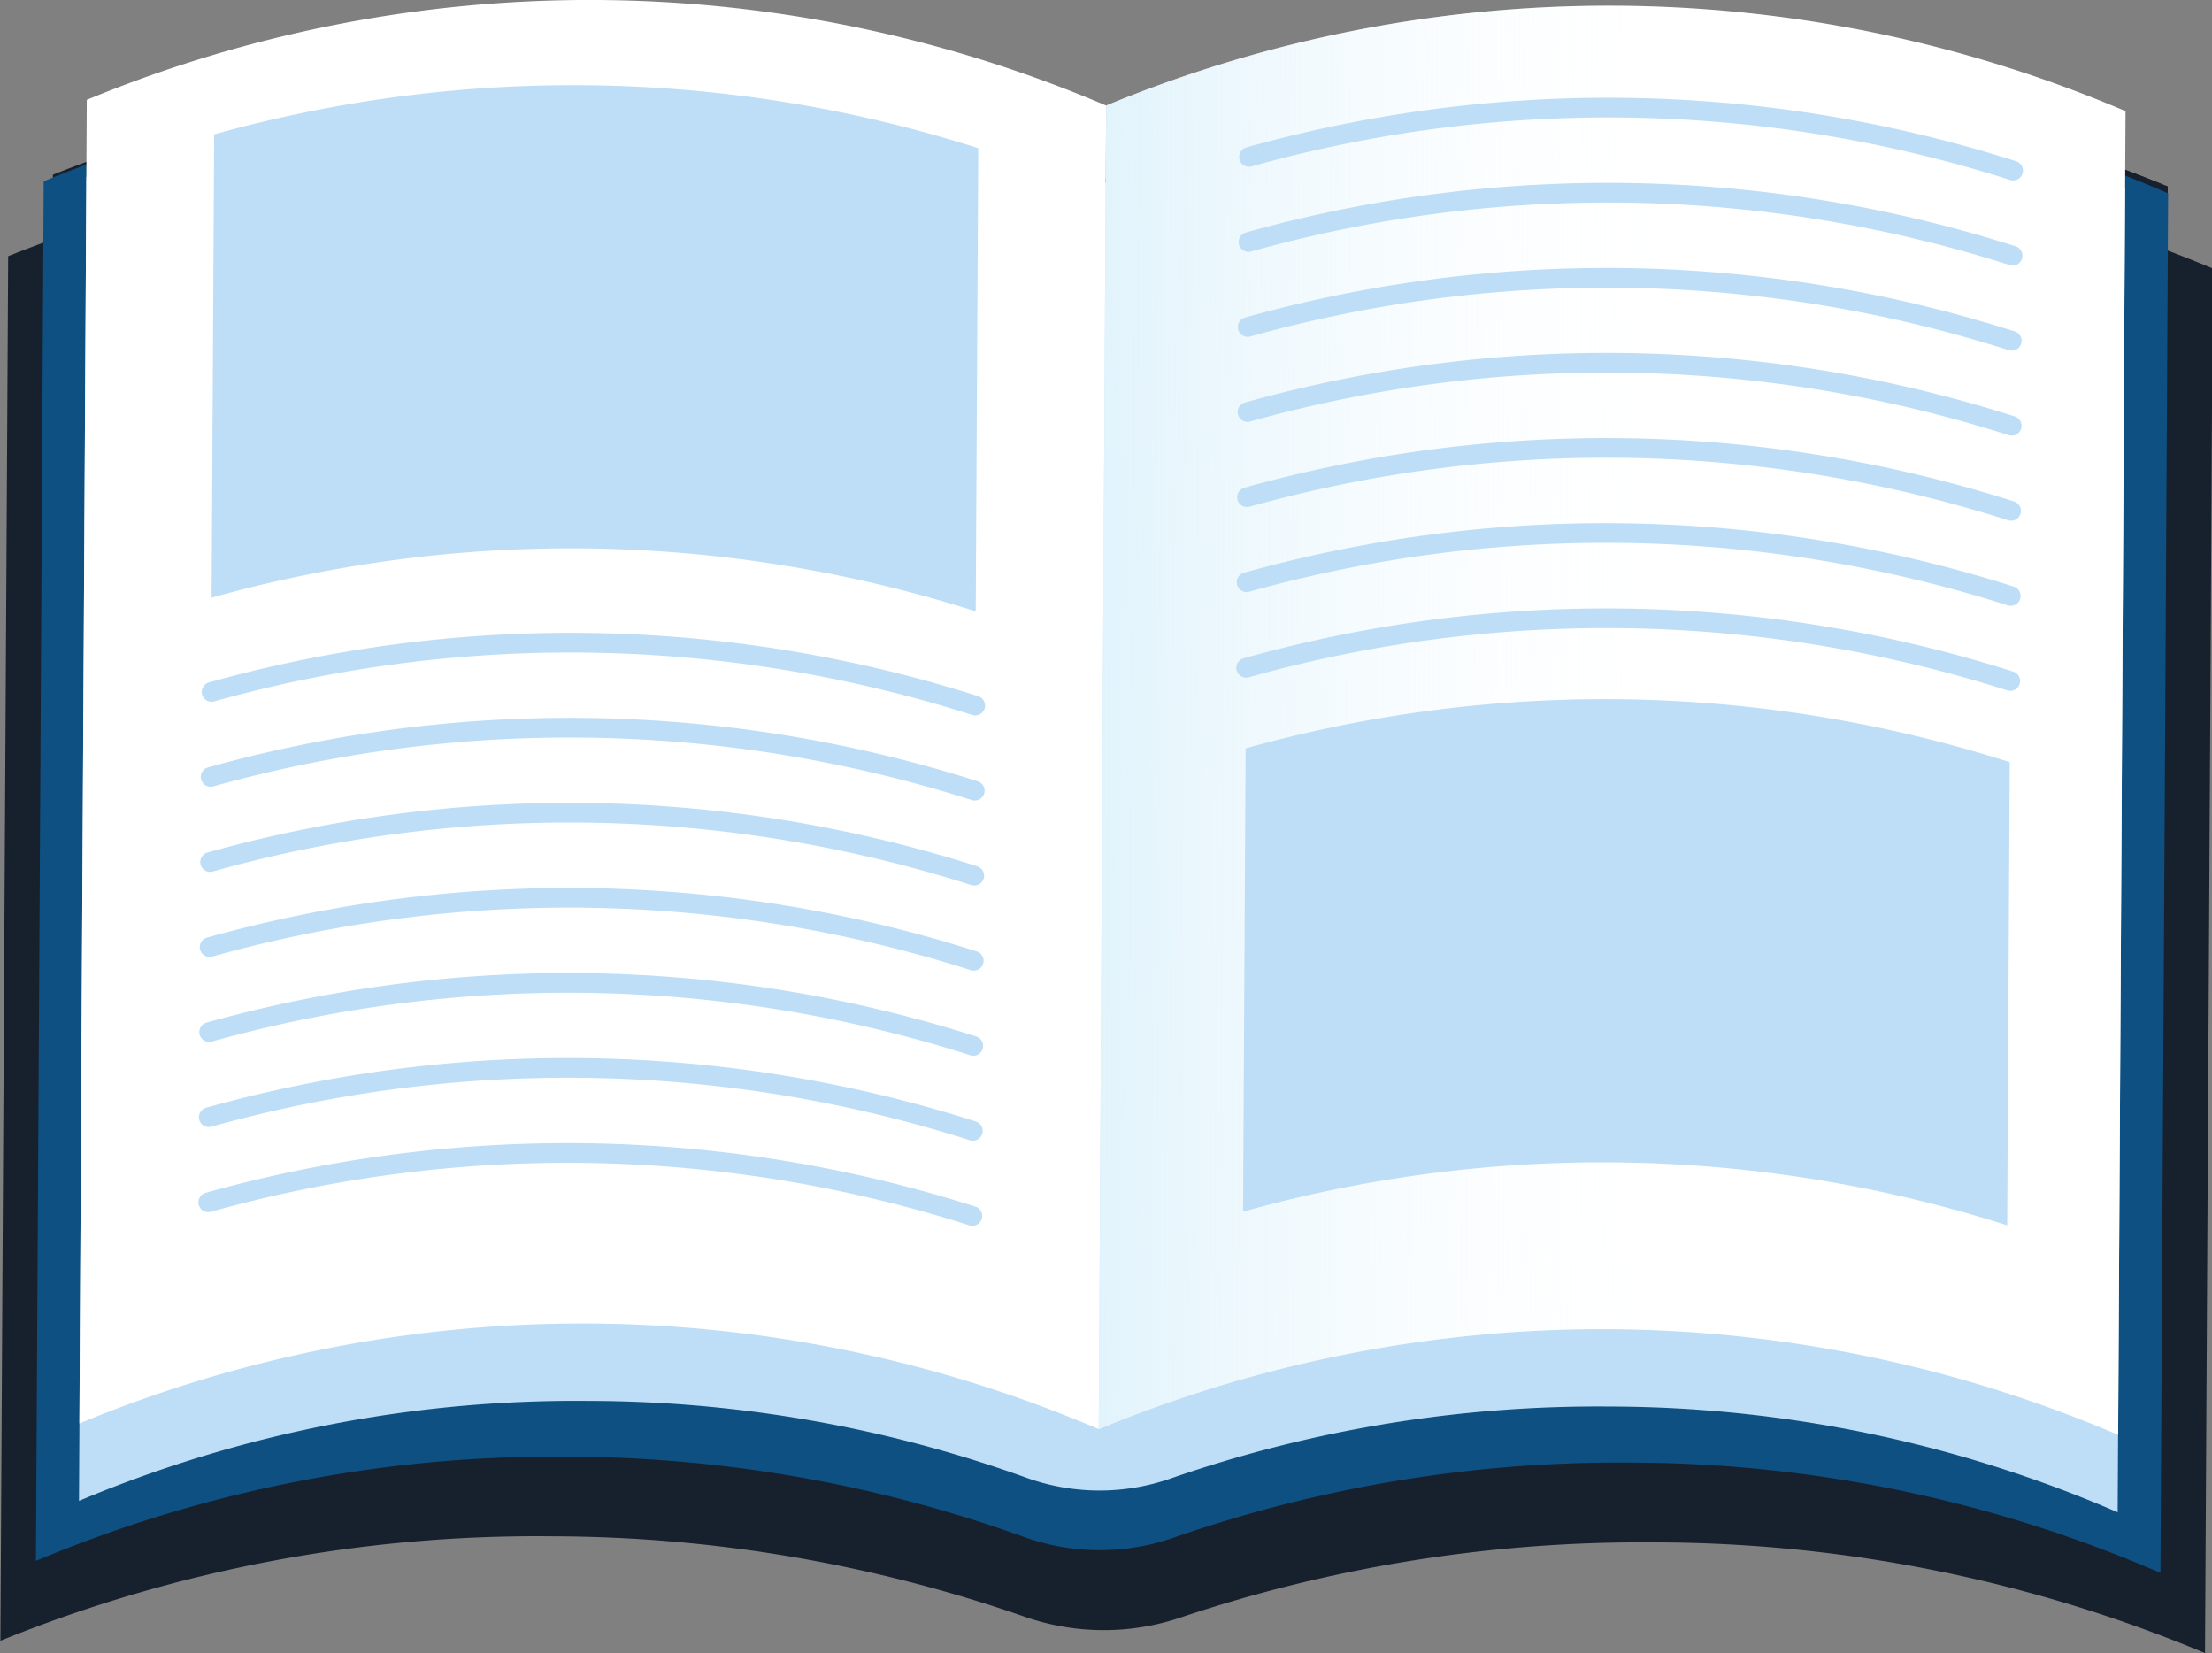<svg xmlns="http://www.w3.org/2000/svg" xmlns:xlink="http://www.w3.org/1999/xlink" viewBox="0 0 224.87 168.03"><rect x="0" y="0" width="224.87" height="168.03" fill="#808080" stroke="none"/><defs><style>.cls-1{isolation:isolate;}.cls-2,.cls-3,.cls-4{fill:#17202d;}.cls-3,.cls-8{mix-blend-mode:multiply;}.cls-4,.cls-9{stroke:#bddef6;stroke-linecap:round;stroke-linejoin:round;stroke-width:2px;}.cls-5{fill:#0e5081;}.cls-6{fill:#bddef6;}.cls-7{fill:#fff;}.cls-8{fill:url(#linear-gradient);}.cls-9{fill:none;}</style><linearGradient id="linear-gradient" x1="704.9" y1="781.17" x2="586.52" y2="781.17" gradientTransform="translate(-221.1 -499.85) rotate(0.32)" gradientUnits="userSpaceOnUse"><stop offset="0" stop-color="#fff" stop-opacity="0"/><stop offset="1" stop-color="#8fd3f3"/></linearGradient></defs><g class="cls-1"><g id="Слой_1" data-name="Слой 1"><path class="cls-2" d="M475.4,228.18a145.5,145.5,0,0,0-56.08,10.6,149.15,149.15,0,0,0-112-.62l-.79,140.74a145.17,145.17,0,0,1,56.08-10.62,146.92,146.92,0,0,1,48,8.16,24.42,24.42,0,0,0,15.95.08,147.51,147.51,0,0,1,48.09-7.62,145.49,145.49,0,0,1,56,11.25l.79-140.74A145.33,145.33,0,0,0,475.4,228.18Z" transform="translate(-306.49 -212.12)"/><path class="cls-2" d="M473.13,228.17a139.58,139.58,0,0,0-53.81,10.17,143.21,143.21,0,0,0-107.5-.6l-.75,135a139.36,139.36,0,0,1,53.81-10.19,141.1,141.1,0,0,1,46.05,7.83,23.46,23.46,0,0,0,15.3.09,141.34,141.34,0,0,1,46.14-7.32A139.37,139.37,0,0,1,526.06,374l.76-135A139.63,139.63,0,0,0,473.13,228.17Z" transform="translate(-306.49 -212.12)"/><path class="cls-2" d="M311.11,364.88a143,143,0,0,1,107.5.6l.75-135a143.05,143.05,0,0,0-107.49-.6Z" transform="translate(-306.49 -212.12)"/><path class="cls-2" d="M418.61,365.48a143,143,0,0,1,107.5.6l.75-135a143.08,143.08,0,0,0-107.5-.6Z" transform="translate(-306.49 -212.12)"/><path class="cls-3" d="M418.61,365.48a143,143,0,0,1,107.5.6l.75-135a143.08,143.08,0,0,0-107.5-.6Z" transform="translate(-306.49 -212.12)"/><path class="cls-4" d="M515,237.1a145.38,145.38,0,0,0-80.58-1.41" transform="translate(-306.49 -212.12)"/><path class="cls-4" d="M515,245.78a145.14,145.14,0,0,0-80.58-1.41" transform="translate(-306.49 -212.12)"/><path class="cls-4" d="M514.91,254.46a145.14,145.14,0,0,0-80.58-1.41" transform="translate(-306.49 -212.12)"/><path class="cls-4" d="M514.86,263.14a145.14,145.14,0,0,0-80.58-1.41" transform="translate(-306.49 -212.12)"/><path class="cls-4" d="M514.81,271.82a145.27,145.27,0,0,0-80.58-1.42" transform="translate(-306.49 -212.12)"/><path class="cls-4" d="M514.76,280.49a145.14,145.14,0,0,0-80.58-1.41" transform="translate(-306.49 -212.12)"/><path class="cls-4" d="M514.71,289.17a145.14,145.14,0,0,0-80.58-1.41" transform="translate(-306.49 -212.12)"/><path class="cls-4" d="M405.57,291.66A145.17,145.17,0,0,0,325,290.25" transform="translate(-306.49 -212.12)"/><path class="cls-4" d="M405.52,300.34a145.27,145.27,0,0,0-80.58-1.42" transform="translate(-306.49 -212.12)"/><path class="cls-4" d="M405.47,309a145.38,145.38,0,0,0-80.58-1.41" transform="translate(-306.49 -212.12)"/><path class="cls-4" d="M405.42,317.69a145.14,145.14,0,0,0-80.58-1.41" transform="translate(-306.49 -212.12)"/><path class="cls-4" d="M405.37,326.37A145.14,145.14,0,0,0,324.79,325" transform="translate(-306.49 -212.12)"/><path class="cls-4" d="M405.32,335.05a145.14,145.14,0,0,0-80.58-1.41" transform="translate(-306.49 -212.12)"/><path class="cls-4" d="M405.27,343.73a145.27,145.27,0,0,0-80.58-1.42" transform="translate(-306.49 -212.12)"/><path class="cls-2" d="M433.82,343.29a145.14,145.14,0,0,1,80.58,1.41l.27-47.25A145.27,145.27,0,0,0,434.09,296Z" transform="translate(-306.49 -212.12)"/><path class="cls-2" d="M325,280.63a145.27,145.27,0,0,1,80.58,1.42l.26-47.26a145.14,145.14,0,0,0-80.58-1.41Z" transform="translate(-306.49 -212.12)"/><path class="cls-5" d="M473,220.58a136.27,136.27,0,0,0-54.07,10.57,139.45,139.45,0,0,0-108-.6l-.79,140.23a136.24,136.24,0,0,1,54.07-10.59,137.8,137.8,0,0,1,46.27,8.12,22.82,22.82,0,0,0,15.38.09,137.65,137.65,0,0,1,46.35-7.61A136.06,136.06,0,0,1,526.12,372l.78-140.23A136.22,136.22,0,0,0,473,220.58Z" transform="translate(-306.49 -212.12)"/><path class="cls-6" d="M470.77,220.56a130.8,130.8,0,0,0-51.87,10.15,133.92,133.92,0,0,0-103.63-.58l-.75,134.55a130.46,130.46,0,0,1,51.87-10.16,131.81,131.81,0,0,1,44.39,7.79,21.94,21.94,0,0,0,14.76.08,132.51,132.51,0,0,1,44.48-7.3,130.66,130.66,0,0,1,51.75,10.75l.75-134.55A130.87,130.87,0,0,0,470.77,220.56Z" transform="translate(-306.49 -212.12)"/><path class="cls-7" d="M314.56,356.81a133.69,133.69,0,0,1,103.63.58l.75-134.54a133.8,133.8,0,0,0-103.63-.58Z" transform="translate(-306.49 -212.12)"/><path class="cls-7" d="M418.19,357.39a133.69,133.69,0,0,1,103.63.58l.75-134.55a133.86,133.86,0,0,0-103.63-.57Z" transform="translate(-306.49 -212.12)"/><path class="cls-8" d="M418.19,357.39a133.69,133.69,0,0,1,103.63.58l.75-134.55a133.86,133.86,0,0,0-103.63-.57Z" transform="translate(-306.49 -212.12)"/><path class="cls-9" d="M511.14,229.46a135.53,135.53,0,0,0-77.68-1.39" transform="translate(-306.49 -212.12)"/><path class="cls-9" d="M511.09,238.11a135.53,135.53,0,0,0-77.68-1.39" transform="translate(-306.49 -212.12)"/><path class="cls-9" d="M511,246.76a135.65,135.65,0,0,0-77.68-1.4" transform="translate(-306.49 -212.12)"/><path class="cls-9" d="M511,255.4A135.53,135.53,0,0,0,433.31,254" transform="translate(-306.49 -212.12)"/><path class="cls-9" d="M510.94,264.05a135.53,135.53,0,0,0-77.68-1.39" transform="translate(-306.49 -212.12)"/><path class="cls-9" d="M510.9,272.7a135.65,135.65,0,0,0-77.68-1.4" transform="translate(-306.49 -212.12)"/><path class="cls-9" d="M510.85,281.34A135.53,135.53,0,0,0,433.17,280" transform="translate(-306.49 -212.12)"/><path class="cls-9" d="M405.63,283.84A135.53,135.53,0,0,0,328,282.45" transform="translate(-306.49 -212.12)"/><path class="cls-9" d="M405.58,292.49a135.65,135.65,0,0,0-77.68-1.4" transform="translate(-306.49 -212.12)"/><path class="cls-9" d="M405.53,301.13a135.53,135.53,0,0,0-77.68-1.39" transform="translate(-306.49 -212.12)"/><path class="cls-9" d="M405.48,309.78a135.53,135.53,0,0,0-77.68-1.39" transform="translate(-306.49 -212.12)"/><path class="cls-9" d="M405.43,318.43a135.65,135.65,0,0,0-77.68-1.4" transform="translate(-306.49 -212.12)"/><path class="cls-9" d="M405.39,327.07a135.53,135.53,0,0,0-77.68-1.39" transform="translate(-306.49 -212.12)"/><path class="cls-9" d="M405.34,335.72a135.53,135.53,0,0,0-77.68-1.39" transform="translate(-306.49 -212.12)"/><path class="cls-6" d="M432.86,335.28a135.53,135.53,0,0,1,77.68,1.39l.26-47.08a135.65,135.65,0,0,0-77.68-1.4Z" transform="translate(-306.49 -212.12)"/><path class="cls-6" d="M328,272.87a135.53,135.53,0,0,1,77.68,1.39l.26-47.08a135.65,135.65,0,0,0-77.68-1.4Z" transform="translate(-306.49 -212.12)"/></g></g></svg>